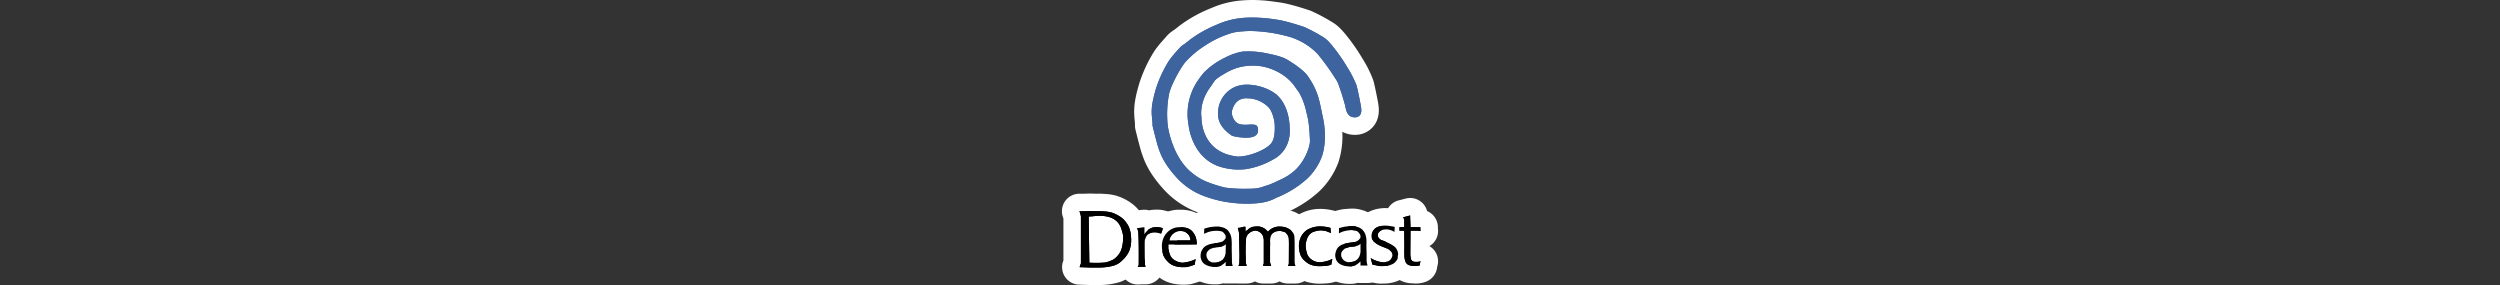 <svg id="Calque_1" data-name="Calque 1" xmlns="http://www.w3.org/2000/svg" viewBox="0 0 1000 114"><rect x="0" y="0" width="1000" height="114" fill="#333333" stroke="none"/><title>logo</title><path d="M440.358,86.325a13.683,13.683,0,0,1,3.827.664A7.195,7.195,0,0,1,446.76,88.569a6.734,6.734,0,0,1,1.78,3.039,11.134,11.134,0,0,1,.731,3.106,17.194,17.194,0,0,1-.267,3.166,9.487,9.487,0,0,1-.855,2.839,9.317,9.317,0,0,1-1.72,2.247,5.572,5.572,0,0,1-2.111,1.323,10.346,10.346,0,0,1-2.381.728c-.922.064-1.977.134-2.839.134-1.055,0-2.117,0-3.363-.07l-.271-18.485a17.547,17.547,0,0,0,2.047-.134c.595-.067,1.853-.137,2.845-.137m0-7c-1.155,0-2.658.074-3.592.177l-.2.021a9.112,9.112,0,0,1-1.1.073,7,7,0,0,0-6.999,7.102l.27,18.485a7,7,0,0,0,6.606,6.886c1.442.081,2.672.081,3.756.081,1.051,0,2.17-.071,3.319-.15q.229-.016.457-.047a14.395,14.395,0,0,0,3.498-.958c.107-.042.212-.084.321-.123a12.541,12.541,0,0,0,4.578-2.851,16.357,16.357,0,0,0,2.904-3.744,7.021,7.021,0,0,0,.344-.66,16.561,16.561,0,0,0,1.403-4.665,24.235,24.235,0,0,0,.348-4.24q0-.206-.012-.412a17.523,17.523,0,0,0-1.068-4.877,13.467,13.467,0,0,0-3.913-6.203q-.1-.085-.203-.166l-.283-.223a12.807,12.807,0,0,0-4.712-2.583,20.199,20.199,0,0,0-5.722-.925Z" fill="#fff"/><path d="M544.203,97.492v3.166a5.545,5.545,0,0,1-.528,2.047,4.928,4.928,0,0,1-.928,1.189c-.197.07-.528.397-.725.468-.464.127-.791.331-1.122.394a9.489,9.489,0,0,1-1.256.13,3.032,3.032,0,0,1-1.65-.464c-.397-.264-.397-.13-.728-.595a3.013,3.013,0,0,1-.791-1.586,6.404,6.404,0,0,1,.067-1.125,2.489,2.489,0,0,1,.461-.781,6.216,6.216,0,0,1,.928-.868,13.091,13.091,0,0,1,1.379-.524,5.375,5.375,0,0,1,1.523-.257,9.625,9.625,0,0,0,1.456-.207c.197-.063.461-.13.658-.197a5.048,5.048,0,0,1,.655-.264c.134-.134.267-.204.601-.524m.002-7a7.003,7.003,0,0,0-3.926,1.204c-.092.01-.189.022-.289.036a11.079,11.079,0,0,0-3.337.734c-.09.034-.167.057-.234.079a9.836,9.836,0,0,0-2.071.909q-.18.107-.354.225a11.051,11.051,0,0,0-1.887,1.648l-.071.075a8.578,8.578,0,0,0-1.799,2.672l.031-.063a6.998,6.998,0,0,0-.63,1.946,13.078,13.078,0,0,0-.164,2.285,9.316,9.316,0,0,0,2.256,5.874,7.82,7.82,0,0,0,2.591,2.268,10.063,10.063,0,0,0,5.323,1.503,13.676,13.676,0,0,0,1.996-.166l.201-.028q.19-.026.379-.062a9.378,9.378,0,0,0,1.873-.582q.14-.043.278-.092a7.911,7.911,0,0,0,2.029-1.091,7.011,7.011,0,0,0,.874-.632,11.689,11.689,0,0,0,2.442-2.991l.026-.045a12.198,12.198,0,0,0,1.45-5.148q.011-.195.011-.391V97.492a7.001,7.001,0,0,0-6.998-7Z" fill="#fff"/><path d="M472.104,92.406a5.785,5.785,0,0,1,1.59.197,3.381,3.381,0,0,1,1.119.728,2.923,2.923,0,0,1,.862.925,4.107,4.107,0,0,1,.394,1.055,2.698,2.698,0,0,1,.067.855H467.883c.064-.394-.003-.394-.003-.394l.067-.13a3.19,3.19,0,0,1,.528-1.186,3.31,3.31,0,0,1,.925-.989,3.236,3.236,0,0,1,1.249-.728,3.647,3.647,0,0,1,1.456-.334m0-7a10.499,10.499,0,0,0-4.048.83,10.328,10.328,0,0,0-3.11,1.818,10.497,10.497,0,0,0-2.282,2.497,10.614,10.614,0,0,0-1.366,2.834,7.155,7.155,0,0,0,6.584,9.78h8.252a7,7,0,0,0,7-7,9.088,9.088,0,0,0-.164-2.021c-.008-.05-.018-.103-.028-.152a11.017,11.017,0,0,0-1.008-2.867,9.335,9.335,0,0,0-2.506-3.063,10.48,10.48,0,0,0-2.905-1.862q-.302-.134-.616-.238a12.4,12.4,0,0,0-3.803-.556Z" fill="#fff"/><path d="M490.329,97.686h.005m-.005,0-.067,3.166a5.139,5.139,0,0,1-.528,2.047,4.975,4.975,0,0,1-.928,1.196c-.13.063-.524.391-.661.461-.524.134-.855.331-1.182.394a7.558,7.558,0,0,1-1.256.13,2.831,2.831,0,0,1-1.583-.461c-.464-.261-.464-.134-.795-.598a3.46,3.46,0,0,1-.721-1.58,2.12,2.12,0,0,1,.063-1.125,2.352,2.352,0,0,1,.397-.791,5.961,5.961,0,0,1,.922-.858c.398-.204.728-.264,1.386-.524a5.613,5.613,0,0,1,1.523-.267,8.626,8.626,0,0,0,1.449-.194,2.323,2.323,0,0,0,.728-.207,4.339,4.339,0,0,1,.594-.264,6.516,6.516,0,0,0,.658-.524m.002-7q-.161,0-.322.007a6.964,6.964,0,0,0-3.596,1.19c-.097.01-.199.021-.305.034a11.653,11.653,0,0,0-3.316.719c-.14.055-.251.091-.347.123a11.373,11.373,0,0,0-1.646.677,6.986,6.986,0,0,0-.724.428,11.091,11.091,0,0,0-1.921,1.673l-.072.076a6.863,6.863,0,0,0-.679.803,9.403,9.403,0,0,0-1.438,2.897,8.977,8.977,0,0,0-.318,3.894,10.05,10.05,0,0,0,1.851,4.684c.035.052.096.141.132.192a7.849,7.849,0,0,0,3.119,2.675,9.864,9.864,0,0,0,4.961,1.323,14.22,14.22,0,0,0,2.493-.24c.032-.006.063-.011.094-.018a9.575,9.575,0,0,0,1.72-.518l.025-.01a6.992,6.992,0,0,0,1.296-.508,8.855,8.855,0,0,0,1.301-.832,6.987,6.987,0,0,0,.723-.542,11.834,11.834,0,0,0,2.368-2.894,11.605,11.605,0,0,0,1.527-5.33q.004-.094.007-.188l.063-2.974q.008-.169.008-.34a6.998,6.998,0,0,0-6.751-6.996q-.125-.004-.25-.004Zm-.002,14h0Z" fill="#fff"/><path d="M485.446,110.226a10.177,10.177,0,0,1-4.432-1.041,7.21,7.21,0,0,1-3.355-3.134,7.712,7.712,0,0,1-.93-3.813,9.112,9.112,0,0,1,.209-1.778l.042-.217a3.461,3.461,0,0,1,.127-.499,8.283,8.283,0,0,1,.876-1.79,6.089,6.089,0,0,1,1.405-1.726,3.5,3.5,0,0,1-1.243-3.156c.028-.223.031-.958.033-1.494l.001-.117a3.501,3.501,0,0,1,2.521-3.347l.312-.091a21.807,21.807,0,0,1,2.665-.665,3.266,3.266,0,0,1,.339-.04c.723-.051,2.085-.135,3.081-.135a11.04,11.04,0,0,1,3.051.441,8.482,8.482,0,0,1,3.828,2.434,3.507,3.507,0,0,1,.401.577c.079.142.16.256.234.365a7.341,7.341,0,0,1,.836,1.536,11.036,11.036,0,0,1,.693,3.366l.001.127a16.103,16.103,0,0,1,.066,1.854c0,.043-.001.087-.003.13-.036.983.003,2.657.035,4.004.02.864.038,1.652.038,2.204,0,.091-.003.182-.011.273l-.004.072c.016.073.038.152.061.248.055.22.121.484.197.826a3.5,3.5,0,0,1-3.417,4.259H490.265a3.502,3.502,0,0,1-1.027-.153,3.163,3.163,0,0,1-.407.1c-.312.056-.544.112-.741.16-.309.075-.573.135-.839.177a3.474,3.474,0,0,1-.552.044Z"/><path d="M487.096,90.683a7.681,7.681,0,0,1,2.174.331,4.994,4.994,0,0,1,2.047,1.323,12.368,12.368,0,0,1,.862,1.456,7.535,7.535,0,0,1,.461,2.111c0,.728.067.261.067,1.98-.064,1.713.07,4.883.07,6.339a5.783,5.783,0,0,0,.327,2.177h-2.839v-1.65s-.264.264-.728.725c-.528.398-.985.658-1.316.925-.735.13-1.125.264-1.523.327H485.446a6.72,6.72,0,0,1-2.972-.721,3.713,3.713,0,0,1-1.72-1.59,4.22,4.22,0,0,1-.524-2.178,8.287,8.287,0,0,1,.197-1.386,4.924,4.924,0,0,1,.531-1.052,2.88,2.88,0,0,1,.721-.925,3.89,3.89,0,0,1,1.055-.725,9.959,9.959,0,0,1,1.389-.531,26.182,26.182,0,0,1,2.972-.461c.391-.13.788-.067,1.049-.2.271-.134.531-.197.795-.331a3.789,3.789,0,0,0,.531-.397,1.76,1.76,0,0,0,.461-.528c.134-.197.267-.261.331-.458v-.531a1.188,1.188,0,0,0-.391-1.055,2.527,2.527,0,0,0-1.125-1.059,8.67,8.67,0,0,0-1.98-.391,8.142,8.142,0,0,0-1.787.197c-.658.137-1.182.264-1.65.398-.458.197-.989.397-1.713.725a19.831,19.831,0,0,0,.063-2.054,22.108,22.108,0,0,1,2.578-.665c.858-.06,2.044-.127,2.839-.127m-1.389,14.397a7.558,7.558,0,0,0,1.256-.13c.327-.063.658-.26,1.182-.394.137-.07.531-.398.661-.461a4.975,4.975,0,0,0,.928-1.196,5.139,5.139,0,0,0,.528-2.047l.067-3.166a6.516,6.516,0,0,1-.658.524,4.339,4.339,0,0,0-.594.264,2.323,2.323,0,0,1-.728.207,8.626,8.626,0,0,1-1.449.194,5.613,5.613,0,0,0-1.523.267c-.658.26-.989.321-1.386.524a5.961,5.961,0,0,0-.922.858,2.352,2.352,0,0,0-.397.791,2.12,2.12,0,0,0-.063,1.125,3.46,3.46,0,0,0,.721,1.58c.331.464.331.337.795.598a2.831,2.831,0,0,0,1.583.461m1.389-21.397c-1.109,0-2.561.09-3.328.144q-.337.024-.67.08a25.256,25.256,0,0,0-3.08.761l-.298.087a7,7,0,0,0-5.04,6.693l-0.0.116c-.002.398-.004.936-.015,1.149a6.994,6.994,0,0,0,.405,3.293c-.037.063-.071.121-.101.173l-.007.012a11.468,11.468,0,0,0-1.174,2.448,6.987,6.987,0,0,0-.253.997l-.03.159a12.487,12.487,0,0,0-.273,2.443,11.225,11.225,0,0,0,1.338,5.454,10.772,10.772,0,0,0,4.964,4.665,13.678,13.678,0,0,0,5.915,1.37h1.252a7.009,7.009,0,0,0,1.103-.087c.453-.072.833-.164,1.111-.231.1-.024.211-.052.347-.081a7.062,7.062,0,0,0,1.006.072h2.839a7,7,0,0,0,6.834-8.517c-.059-.268-.113-.492-.161-.687-.001-.57-.018-1.376-.039-2.26-.03-1.299-.068-2.917-.036-3.794q.005-.13.005-.259c0-1.074-.024-1.583-.067-2.05a14.38,14.38,0,0,0-.908-4.503,10.776,10.776,0,0,0-1.221-2.288c-.032-.048-.067-.097-.101-.151a6.523,6.523,0,0,0-.775-1.108,11.957,11.957,0,0,0-5.527-3.524c-.028-.008-.057-.015-.085-.023a14.449,14.449,0,0,0-3.926-.553Z" fill="#fff"/><path d="M539.374,110.036a10.619,10.619,0,0,1-4.361-.986c-.032-.014-.094-.04-.126-.055a7.469,7.469,0,0,1-3.277-2.982c-.019-.033-.038-.066-.057-.1a8.34,8.34,0,0,1-.953-3.568c-.009-.099-.013-.198-.013-.298a8.097,8.097,0,0,1,.43-2.46,9.162,9.162,0,0,1,.792-1.844,6.125,6.125,0,0,1,1.482-1.739,3.501,3.501,0,0,1-1.206-3.17c.002-.069-.003-.227-.003-.408-.002-.411-.002-.888.031-1.42a3.499,3.499,0,0,1,2.695-3.194c.365-.085.671-.163.947-.234a19.178,19.178,0,0,1,1.885-.41c.088-.014.176-.024.264-.031l.553-.046c.842-.073,1.797-.155,2.569-.155a9.402,9.402,0,0,1,2.76.434l.267.074a7.618,7.618,0,0,1,3.983,2.678l.053.066a8.4,8.4,0,0,1,1.288,2.178,13.465,13.465,0,0,1,.666,2.97,3.436,3.436,0,0,1,.021.374c0,.108.003.156.006.202a14.47,14.47,0,0,1-.006,1.852c.001.636.021,1.464.04,2.321.034,1.478.068,3.003.03,4.009a.715.715,0,0,0,.005.095c.016.096.044.188.076.312.062.247.139.547.228.957a3.5,3.5,0,0,1-3.419,4.249h-2.835a3.471,3.471,0,0,1-1.058-.163,3.742,3.742,0,0,1-.367.094c-.239.049-.435.096-.612.139-.382.092-.713.167-1.076.222a3.446,3.446,0,0,1-.52.039Z"/><path d="M541.027,90.436a7.076,7.076,0,0,1,2.107.384,4.228,4.228,0,0,1,2.047,1.326,5.902,5.902,0,0,1,.922,1.456,10.18,10.18,0,0,1,.461,2.107,16.093,16.093,0,0,1,0,1.984c0,1.713.134,4.879.07,6.332a8.145,8.145,0,0,0,.391,2.181h-2.835v-1.65s-.264.261-.795.731c-.461.387-.988.654-1.322.918-.658.134-1.049.26-1.516.331H539.374a7.315,7.315,0,0,1-3.039-.728,3.961,3.961,0,0,1-1.717-1.583,5.033,5.033,0,0,1-.531-2.177,4.835,4.835,0,0,1,.261-1.386,5.881,5.881,0,0,1,.468-1.125,2.717,2.717,0,0,1,.728-.852,4.954,4.954,0,0,1,1.055-.735c.464-.194.855-.327,1.456-.528a21.838,21.838,0,0,1,2.972-.461c.391-.134.718-.063,1.049-.197.264-.134.528-.204.728-.331a2.632,2.632,0,0,0,.594-.397,1.855,1.855,0,0,0,.464-.528c.13-.2.197-.127.264-.334a1.347,1.347,0,0,0,.07-.528c-.067-.531-.067-.852-.397-1.182-.327-.397-.661-.922-1.189-1.059a7.992,7.992,0,0,0-1.977-.394,9.033,9.033,0,0,0-1.783.2c-.594.13-1.192.257-1.65.391-.461.204-.992.397-1.65.728.067-.464,0-1.185.057-2.111,1.125-.264,1.72-.461,2.575-.595.798-.063,2.051-.19,2.845-.19m-1.383,14.451a9.489,9.489,0,0,0,1.256-.13c.331-.063.658-.267,1.122-.394.197-.07.528-.397.725-.468a4.928,4.928,0,0,0,.928-1.189,5.545,5.545,0,0,0,.528-2.047V97.492c-.334.321-.468.391-.601.524a5.048,5.048,0,0,0-.655.264c-.197.067-.461.134-.658.197a9.625,9.625,0,0,1-1.456.207,5.375,5.375,0,0,0-1.523.257,13.091,13.091,0,0,0-1.379.524,6.216,6.216,0,0,0-.928.868,2.489,2.489,0,0,0-.461.781,6.404,6.404,0,0,0-.067,1.125,3.013,3.013,0,0,0,.791,1.586c.331.464.331.331.728.595a3.032,3.032,0,0,0,1.65.464m1.383-21.451c-.922,0-2.001.093-2.868.168l-.532.045q-.264.021-.527.062a22.082,22.082,0,0,0-2.216.478c-.256.065-.538.138-.876.217a7,7,0,0,0-5.389,6.386c-.041.675-.039,1.237-.038,1.648 0.0.075.001.147.001.213a6.992,6.992,0,0,0,.378,3.04c-.055.088-.108.175-.159.26a12.256,12.256,0,0,0-1.089,2.479q-.014.042-.028.084a11.574,11.574,0,0,0-.598,3.532q0,.296.025.592a11.696,11.696,0,0,0,1.375,4.964q.055.099.113.197a10.998,10.998,0,0,0,4.84,4.382q.093.042.187.082a14.156,14.156,0,0,0,5.747,1.273h1.182a6.992,6.992,0,0,0,1.039-.078c.568-.085,1.02-.194,1.384-.282.06-.014.122-.03.188-.045a7.062,7.062,0,0,0,1.022.074h2.835a7,7,0,0,0,6.837-8.502c-.083-.378-.155-.672-.217-.918.021-1.055-.009-2.385-.041-3.781-.018-.8-.036-1.573-.039-2.178a17.823,17.823,0,0,0-0-2.128c-.002-.238-.015-.501-.04-.735a17.401,17.401,0,0,0-.887-3.872,11.743,11.743,0,0,0-1.76-3.017l-.078-.103a11.193,11.193,0,0,0-5.851-3.911l-.216-.06a12.807,12.807,0,0,0-3.704-.563Z" fill="#fff"/><path d="M515.149,109.906a3.5,3.5,0,0,1-3.335-2.438,3.501,3.501,0,0,1-3.335,2.438h-3.172a3.501,3.501,0,0,1-3.334-2.433,3.503,3.503,0,0,1-3.332,2.426h-1.517c-.187.006-1.087.007-1.716.007a3.5,3.5,0,0,1-3.356-4.491l.198-.673.058-2.564-.198-8.81c-.024-.108-.088-.316-.132-.457a5.72,5.72,0,0,1-.33-1.756,3.5,3.5,0,0,1,3.5-3.5,4.172,4.172,0,0,0,.61-.089l.042-.017a6.393,6.393,0,0,1,2.38-.359,3.487,3.487,0,0,1,1.476.325,7.277,7.277,0,0,1,.721-.18l.226-.05a3.5,3.5,0,0,1,.448-.076l.273-.029a15.634,15.634,0,0,1,1.805-.12,7.161,7.161,0,0,1,2.061.303,6.71,6.71,0,0,1,1.847.736c.087.041.171.084.253.129a9.308,9.308,0,0,1,4.225-1.102,12.955,12.955,0,0,1,4.119.575l.178.07a7.748,7.748,0,0,1,3.166,1.95c.283.329.451.543.619.759.07.089.14.179.227.284a6.988,6.988,0,0,1,1.467,4.417c0,.182.011.402.021.658.02.47.042,1.027.042,1.656v7.174a7.679,7.679,0,0,1,.285,1.155,3.499,3.499,0,0,1-3.451,4.081Zm-3.335-4.561.165-.517.064-6.707c0-.861,0-1.27-.05-1.844-.009-.102-.014-.203-.014-.305a.519.519,0,0,0-.009-.057l-.029-.011c-.029,0-.227.001-.289.001-.025.001-.064.004-.108.008-.007.093-.015.187-.024.28.002.132.006.273.01.419.016.549.033,1.225-.011,1.975v5.822Zm-10.004-.754c.043.119.087.251.129.397.021-.087.044-.175.071-.264V96.088c-.01-.063-.02-.118-.03-.17-.029.026-.059.051-.087.075-.069.637-.147,3.011-.149,5.365C501.804,102.549,501.81,103.626,501.81,104.59Z"/><path d="M503.129,90.559a3.682,3.682,0,0,1,1.189.197,3.348,3.348,0,0,1,1.122.461,2.779,2.779,0,0,1,.855.598,3.459,3.459,0,0,1,.795.858.023.023,0,0,0,.022.014,13.631,13.631,0,0,1,1.494-1.2,6.216,6.216,0,0,1,2.909-.862,10.56,10.56,0,0,1,2.835.331,5.754,5.754,0,0,1,1.984,1.059c.394.458.524.658.855,1.055a3.674,3.674,0,0,1,.601,2.111c0,.528.064,1.323.064,2.314v7.321a7.524,7.524,0,0,0,.334,1.59h-3.039c.391-1.252.331-.862.331-1.59l.063-6.663c0-.928,0-1.456-.063-2.181a5.164,5.164,0,0,0-.331-1.65,5.95,5.95,0,0,0-.992-1.252,2.657,2.657,0,0,0-1.055-.468,3.391,3.391,0,0,0-1.449-.197,6.556,6.556,0,0,0-1.192.137,5.141,5.141,0,0,0-.862.391,3.276,3.276,0,0,0-.788.595,6.587,6.587,0,0,0-.595.989,7.569,7.569,0,0,0-.197,1.523c0,.658.063,1.516,0,2.438v6.472l.461,1.456H505.307c0-1.323.204-.134.204-1.52V95.846c-.067-.531-.127-.728-.204-1.125a3.489,3.489,0,0,0-.588-1.119,3.662,3.662,0,0,0-1.259-.999,2.794,2.794,0,0,0-1.319-.331,2.658,2.658,0,0,0-1.256.271,2.755,2.755,0,0,0-1.119.658c-.337.327-.598.398-.862.915-.204.531-.397.398-.461,1.266-.133.852-.2,3.957-.2,6.068.067,1.256.067,2.374.067,3.43,0,.658.33.922.33,1.52h-1.516c-.264.007-1.119.007-1.716.007l.331-1.119.07-3.109-.2-8.913a18.039,18.039,0,0,0-.461-2.111,6.247,6.247,0,0,0,1.907-.337,3.414,3.414,0,0,1,1.125-.127v2.047c.331-.595.855-.655,1.125-.992.197-.331.464-.331.922-.658a2.96,2.96,0,0,1,1.189-.397,15.176,15.176,0,0,1,1.713-.13m0-7a19.109,19.109,0,0,0-2.204.143l-.248.027a4.441,4.441,0,0,1-2.498-.039,10.093,10.093,0,0,0-3.291.469,7,7,0,0,0-6.741,6.995,8.987,8.987,0,0,0,.473,2.75l.186,8.274-.046,2.019-.066.225a7,7,0,0,0,6.713,8.984c.586,0,1.397-.001,1.774-.007h1.459a6.971,6.971,0,0,0,3.327-.84,6.969,6.969,0,0,0,3.339.846h3.173a6.999,6.999,0,0,0,3.335-.845,6.998,6.998,0,0,0,3.335.845h3.039a7,7,0,0,0,6.903-8.16c-.072-.428-.157-.792-.237-1.087v-6.663c0-.72-.026-1.345-.045-1.802-.008-.198-.018-.37-.018-.513a10.397,10.397,0,0,0-2.301-6.687c-.05-.062-.093-.117-.136-.172-.198-.253-.395-.503-.715-.875a11.042,11.042,0,0,0-4.541-2.932l-.153-.06a15.678,15.678,0,0,0-5.429-.829,11.984,11.984,0,0,0-4.148.757,9.431,9.431,0,0,0-1.291-.409,10.673,10.673,0,0,0-2.947-.414Z" fill="#fff"/><path d="M527.625,109.969a14.92,14.92,0,0,1-4.057-.61c-.087-.026-.173-.057-.258-.09a11.102,11.102,0,0,1-3.883-2.477l-.121-.121a8.922,8.922,0,0,1-2.485-3.717,13.883,13.883,0,0,1-.745-4.123,10.491,10.491,0,0,1,.549-3.944s.202-.691.22-.744a10.858,10.858,0,0,1,3.704-4.855c.026-.021.053-.042.079-.062a13.595,13.595,0,0,1,7.331-2.164,18.944,18.944,0,0,1,5.232.743,3.499,3.499,0,0,1,2.483,3.102c.053.74.106,1.196.162,1.663l.026.23a3.501,3.501,0,0,1-4.675,3.692c-.392-.143-.774-.296-1.129-.438-.264-.105-.501-.207-.7-.275-.103-.014-.208-.028-.313-.043-.277-.038-.558-.085-.773-.092a8.393,8.393,0,0,0-1.682.369,1.017,1.017,0,0,0-.327.33,4.496,4.496,0,0,0-.365,1.06s-.123.515-.137.574c.001.074.008.162.015.274a8.047,8.047,0,0,0,.349,2.068,2.331,2.331,0,0,0,.337.533c.068.038.136.08.201.123a2.128,2.128,0,0,0,.904.409,7.915,7.915,0,0,0,3.698-.914,3.501,3.501,0,0,1,5.142,3.092,6.7,6.7,0,0,1-.102,1.059l-.057.381c-.059.397-.125.696-.193.993-.029.125-.062.248-.081.381a3.499,3.499,0,0,1-2.459,2.853,15.042,15.042,0,0,1-2.674.593C530.049,109.911,528.17,109.969,527.625,109.969Z"/><path d="M527.959,90.563a15.489,15.489,0,0,1,4.225.594c.067.928.134,1.449.204,2.047-.925-.337-1.787-.735-2.314-.862-.591-.07-1.322-.197-1.78-.197a10.265,10.265,0,0,0-3.236.721,4.443,4.443,0,0,0-1.65,1.456,7.229,7.229,0,0,0-.922,2.311,4.377,4.377,0,0,0-.2,1.847,11.049,11.049,0,0,0,.598,3.169,4.738,4.738,0,0,0,1.847,2.244,5.268,5.268,0,0,0,2.839.992,11.48,11.48,0,0,0,5.34-1.323c0,.204-.07.531-.13.992-.07.464-.2.862-.267,1.323a11.828,11.828,0,0,1-2.041.464c-.601.067-2.311.127-2.845.127a11.367,11.367,0,0,1-3.036-.458,7.597,7.597,0,0,1-2.642-1.65,6.199,6.199,0,0,1-1.783-2.445,10.433,10.433,0,0,1-.588-3.166,8.667,8.667,0,0,1,.588-3.497,7.464,7.464,0,0,1,2.578-3.24,10.287,10.287,0,0,1,5.217-1.453m0-7a16.962,16.962,0,0,0-9.445,2.874q-.08.06-.158.123a14.145,14.145,0,0,0-4.831,6.476q-.052.156-.097.315c-.055.196-.108.371-.156.534a13.985,13.985,0,0,0-.694,5.029,17.229,17.229,0,0,0,.901,5.077,12.322,12.322,0,0,0,3.362,5.164l.08.08a14.413,14.413,0,0,0,5.108,3.292q.257.101.52.181a18.435,18.435,0,0,0,5.076.761c.607,0,2.626-.059,3.618-.17a18.134,18.134,0,0,0,3.276-.716,7,7,0,0,0,4.91-5.641c.011-.054.024-.107.037-.16.063-.274.159-.687.233-1.182q.011-.07.02-.14c.014-.11.03-.207.043-.294a9.923,9.923,0,0,0,.145-1.604,7.001,7.001,0,0,0-2.565-5.416,7,7,0,0,0,1.996-5.759l-.023-.198c-.057-.485-.103-.868-.151-1.536a7,7,0,0,0-4.967-6.202,22.286,22.286,0,0,0-6.239-.89Z" fill="#fff"/><path d="M552.475,109.937a8.596,8.596,0,0,1-2.494-.328c-.105-.027-.205-.056-.301-.073l-.207-.03a8.133,8.133,0,0,1-1.645-.381,3.503,3.503,0,0,1-2.277-2.475l-.31-1.247a12.967,12.967,0,0,1-.393-1.553,3.501,3.501,0,0,1,2.965-4.081,6.18,6.18,0,0,1-1.026-.959,9.076,9.076,0,0,1-1.16-1.841,3.487,3.487,0,0,1-.212-.52,5.647,5.647,0,0,1-.215-1.983l.004-.164a3.649,3.649,0,0,1-.019-.372,7.419,7.419,0,0,1,4.786-6.462c.091-.038.183-.072.275-.102a12.349,12.349,0,0,1,3.852-.638,18.564,18.564,0,0,1,3.565.434l.819.152a3.501,3.501,0,0,1,2.872,3.167,8.995,8.995,0,0,1-.046,1.73c-.011.105-.026.208-.027.311a3.441,3.441,0,0,1-1.521,3.219,6.509,6.509,0,0,1,.738.64,7.204,7.204,0,0,1,1.73,2.707,6.374,6.374,0,0,1,.513,2.5,5.823,5.823,0,0,1-.121,1.228,5.328,5.328,0,0,1-1.09,3.303,7.562,7.562,0,0,1-3.663,2.957,10.874,10.874,0,0,1-4.036.834c-.108,0-.254.005-.416.01C553.123,109.927,552.792,109.937,552.475,109.937Z"/><path d="M554.098,90.228a21.881,21.881,0,0,1,3.767.531c.063.795-.137,1.389-.07,2.047a6.144,6.144,0,0,0-3.3-1.055,7.097,7.097,0,0,0-1.72.264,3.502,3.502,0,0,0-1.322.989,1.808,1.808,0,0,0-.331.992,2.409,2.409,0,0,0,.197.922,2.836,2.836,0,0,0,.992.992,4.019,4.019,0,0,0,.658.261,20.037,20.037,0,0,1,2.575,1.125,10.12,10.12,0,0,1,2.445,1.523,3.794,3.794,0,0,1,.992,1.583,2.74,2.74,0,0,1,.261,1.186c0,.595-.134.658-.134,1.055a2.002,2.002,0,0,1-.524,1.586,4.022,4.022,0,0,1-1.98,1.583,7.395,7.395,0,0,1-2.772.598c-.309,0-.853.028-1.356.028a6.748,6.748,0,0,1-.688-.028c-.595-.067-1.126-.267-1.59-.334a5.784,5.784,0,0,1-1.249-.267l-.261-1.052c0-.134-.264-.791-.394-1.52a11.614,11.614,0,0,0,5.016,1.717,6.923,6.923,0,0,0,1.847-.394,2.805,2.805,0,0,0,1.189-.918,4.05,4.05,0,0,0,.531-1.062,1.409,1.409,0,0,0,.063-.721,2.887,2.887,0,0,0-.331-.995c-.134-.197-.661-.655-.922-.922a10.539,10.539,0,0,0-1.984-.992,14.071,14.071,0,0,1-2.638-1.185,9.878,9.878,0,0,1-1.586-1.189,5.837,5.837,0,0,1-.728-1.182,11.327,11.327,0,0,1-.067-1.463,3.687,3.687,0,0,1,.792-1.91,3.513,3.513,0,0,1,1.847-1.322,8.92,8.92,0,0,1,2.775-.468m0-7a15.804,15.804,0,0,0-4.93.808q-.276.089-.543.201a10.907,10.907,0,0,0-6.94,9.692q0,.238.016.476a9.063,9.063,0,0,0,.377,3.099,7.002,7.002,0,0,0,.423,1.039c.065.13.141.279.229.446a7,7,0,0,0-1.326,5.481,16.039,16.039,0,0,0,.471,1.889l.019.08.26,1.052a7,7,0,0,0,4.548,4.947,11.612,11.612,0,0,0,2.298.536l.026.004.097.024a13.591,13.591,0,0,0,1.883.363,13.304,13.304,0,0,0,1.469.072c.352,0,.721-.01,1.046-.02.121-.004.232-.008.319-.009a14.326,14.326,0,0,0,5.28-1.066,10.98,10.98,0,0,0,5.349-4.322,8.734,8.734,0,0,0,1.651-4.879,9.5,9.5,0,0,0,.123-1.556,9.796,9.796,0,0,0-.762-3.803,10.636,10.636,0,0,0-1.207-2.321,6.99,6.99,0,0,0,.519-2.899,12.409,12.409,0,0,0,.052-2.361,7,7,0,0,0-5.745-6.333c-.275-.049-.536-.099-.789-.146a21.876,21.876,0,0,0-4.211-.494Z" fill="#fff"/><path d="M566.371,109.919a6.369,6.369,0,0,1-.941-.079c-.022-.004-.004-.005.029-.005a7.809,7.809,0,0,1-3.542-.697,5.875,5.875,0,0,1-2.7-2.575,10.256,10.256,0,0,1-.961-4.452v-.602c-.022-.421-.05-.988-.001-2.416l-.033-3.69a3.5,3.5,0,0,1-1.946-3.137V90.883a3.496,3.496,0,0,1,1.605-2.942,3.501,3.501,0,0,1,2.615-4.444c.464-.099,1.041-.257,1.552-.395.516-.139.979-.261,1.277-.325a3.5,3.5,0,0,1,4.239,3.421c0,.359.008.761.021,1.175l.64.012a3.499,3.499,0,0,1,3.422,3.833,1.426,1.426,0,0,0,.024.461l.038.309a3.499,3.499,0,0,1-3.475,3.912,3.411,3.411,0,0,1-.41-.024l-.147-.018-.037,5.178a3.54,3.54,0,0,1,.591-.05,3.499,3.499,0,0,1,3.4,4.331c-.043.18-.087.336-.13.489a2.445,2.445,0,0,0-.115.618,3.501,3.501,0,0,1-2.455,3.056,7.574,7.574,0,0,1-2.096.418C566.68,109.912,566.527,109.919,566.371,109.919Z"/><path d="M564.064,86.198c0,1.516.137,3.76.137,4.615l3.961.07a5.648,5.648,0,0,0,.07,1.516l-1.125-.134h-2.905l-.064,8.65v.728a8.061,8.061,0,0,0,.331,2.177c.127.398.391.531.721.728a2.63,2.63,0,0,0,.992.2h.862l.035.001a4.702,4.702,0,0,0,1.151-.264,7.593,7.593,0,0,0-.334,1.65,4.001,4.001,0,0,1-1.319.267,1.086,1.086,0,0,1-.202.017c-.284,0-.59-.084-.856-.084a4.605,4.605,0,0,1-2.041-.331,2.437,2.437,0,0,1-1.189-1.125,6.657,6.657,0,0,1-.531-2.768v-.601a23.358,23.358,0,0,1,0-2.371l-.064-6.873h-1.917V90.883l1.917-.07c.064-.384,0-1.713,0-2.702a2.178,2.178,0,0,0-.464-1.192c.922-.197,2.248-.595,2.835-.721m-0-7a7.002,7.002,0,0,0-1.477.158c-.431.093-.903.22-1.449.367-.462.124-1.036.279-1.373.351a7,7,0,0,0-5.529,6.531,6.974,6.974,0,0,0-1.46,4.279v1.383a6.976,6.976,0,0,0,1.962,4.859l.018,1.925c-.047,1.398-.024,2.05.001,2.552l0.0.001v.508a13.421,13.421,0,0,0,1.382,6.117,9.384,9.384,0,0,0,4.223,4.046,10.931,10.931,0,0,0,4.763,1.058,9.299,9.299,0,0,0,1.248.088c.231,0,.461-.01.69-.029a11.024,11.024,0,0,0,2.902-.569,7,7,0,0,0,4.903-6.071c.053-.187.106-.379.16-.599a7.001,7.001,0,0,0-3.264-7.709,7.001,7.001,0,0,0,3.42-6.864l-.036-.287a7.042,7.042,0,0,0-4.312-6.869,7,7,0,0,0-6.772-5.227Z" fill="#fff"/><path d="M472.899,110.367a14.416,14.416,0,0,1-4.487-.777,10.182,10.182,0,0,1-4.054-2.753,10.988,10.988,0,0,1-2.442-3.868,15.922,15.922,0,0,1-.64-4.071,10.674,10.674,0,0,1,.708-4.495l.129-.384q.032-.095.068-.188a10.716,10.716,0,0,1,3.727-4.614,9.927,9.927,0,0,1,6.192-1.823,11.9,11.9,0,0,1,3.744.505,8.396,8.396,0,0,1,3.362,1.982c.048.049.094.098.14.148a10.307,10.307,0,0,1,1.93,2.951l.182.458a7.469,7.469,0,0,1,.561,2.084,10.443,10.443,0,0,1,.184,2.24,3.501,3.501,0,0,1-1.847,3.086,3.501,3.501,0,0,1,1.366,3.163c-.033.31-.091.647-.158,1.017a9.826,9.826,0,0,0-.157,1.089,3.5,3.5,0,0,1-2.539,3.129c-.342.097-.766.236-1.188.373a20.579,20.579,0,0,1-2.103.614,3.477,3.477,0,0,1-.362.054C474.39,110.367,473.598,110.367,472.899,110.367Zm-.822-9.067a2.417,2.417,0,0,0,.885.287,7.327,7.327,0,0,0,1.65-.301Z"/><path d="M472.101,90.893a8.796,8.796,0,0,1,2.642.327,4.887,4.887,0,0,1,1.98,1.125,6.994,6.994,0,0,1,1.323,1.98,5.503,5.503,0,0,1,.531,1.847,7.024,7.024,0,0,1,.127,1.59l-11.285.063v1.125a8.29,8.29,0,0,0,.655,3.173,4.424,4.424,0,0,0,1.914,2.041,6.54,6.54,0,0,0,2.976.922,13.778,13.778,0,0,0,5.28-1.449c-.063.591-.264,1.316-.327,2.241-.922.261-2.378.791-3.036.925-.658.063-1.322.063-1.98.063a10.826,10.826,0,0,1-3.37-.594,6.65,6.65,0,0,1-2.575-1.783,7.575,7.575,0,0,1-1.72-2.635,12.681,12.681,0,0,1-.464-3.166,8.039,8.039,0,0,1,.664-3.567,7.392,7.392,0,0,1,2.575-3.106,6.52,6.52,0,0,1,4.091-1.122m-4.218,5.273h8.252a2.698,2.698,0,0,0-.067-.855,4.107,4.107,0,0,0-.394-1.055,2.923,2.923,0,0,0-.862-.925,3.381,3.381,0,0,0-1.119-.728,5.785,5.785,0,0,0-1.59-.197,3.647,3.647,0,0,0-1.456.334,3.236,3.236,0,0,0-1.249.728,3.31,3.31,0,0,0-.925.989,3.19,3.19,0,0,0-.528,1.186l-.067.13s.067,0,.003.394m4.218-12.273a13.287,13.287,0,0,0-8.302,2.531,14.089,14.089,0,0,0-4.871,6.117q-.073.184-.135.371l-.122.364a14,14,0,0,0-.894,5.69q.003.069.007.138a19.305,19.305,0,0,0,.772,4.842q.021.067.044.134a14.357,14.357,0,0,0,3.19,5.132,13.677,13.677,0,0,0,5.378,3.648q.065.023.129.045a17.943,17.943,0,0,0,5.603.96c.739,0,1.659,0,2.653-.096a6.998,6.998,0,0,0,.72-.107,23.401,23.401,0,0,0,2.492-.716c.375-.122.751-.247,1.055-.333a7,7,0,0,0,5.08-6.258c.012-.17.056-.415.108-.7.064-.35.143-.785.195-1.273a6.992,6.992,0,0,0-.399-3.186,6.967,6.967,0,0,0,.9-3.435,14,14,0,0,0-.238-2.862,10.79,10.79,0,0,0-.762-2.773c-.035-.088-.077-.19-.126-.318q-.033-.087-.069-.172a13.754,13.754,0,0,0-2.536-3.922q-.138-.156-.285-.304a11.744,11.744,0,0,0-4.707-2.823,15.308,15.308,0,0,0-4.88-.695Z" fill="#fff"/><path d="M455.136,110.303a3.5,3.5,0,0,1-3.5-3.5,4.607,4.607,0,0,1,.274-1.531c.052-4.222.006-7.919-.137-11.329l-.035-.765-.23-.557a3.5,3.5,0,0,1,2.71-4.799c.227-.034.494-.066.755-.099.203-.024.401-.045.539-.07a14.032,14.032,0,0,1,2.265-.268,3.485,3.485,0,0,1,1.761.475l.098-.035a6.071,6.071,0,0,1,2.172-.439l.158-.008c.207-.012.44-.024.742-.024.272,0,.6.01,1.018.041.078.006.155.015.231.025a11.794,11.794,0,0,1,2.239.531,3.578,3.578,0,0,1,2.371,2.771c.113.701.137,1.589-.891,4.03a3.502,3.502,0,0,1-3.224,2.141c-.11,0-.222-.005-.334-.016a8.624,8.624,0,0,1-1.956-.435,4.529,4.529,0,0,0-.487-.014,1.12,1.12,0,0,0-.161.024c-.021.058-.107.309-.123.35-.031,1.032.013,6.445.072,8.491l.126.415a3.5,3.5,0,0,1-3.348,4.52h-1.583c-.039.002-.153.011-.283.019C455.989,110.275,455.52,110.303,455.136,110.303Z"/><path d="M462.708,90.855c.201,0,.444.008.754.031a8.31,8.31,0,0,1,1.65.394,9.076,9.076,0,0,1-.661,2.114,5.028,5.028,0,0,1-1.323-.331,5.832,5.832,0,0,0-1.453-.134,4.656,4.656,0,0,0-1.65.331,3.86,3.86,0,0,0-1.182.855,4.255,4.255,0,0,0-.728,1.456c-.204.468-.134.07-.204.795-.063.792,0,7.858.07,9.508l.261.855h-1.583c-.264,0-.992.073-1.523.073,0-.337.267-.731.267-.995.07-5.013,0-8.843-.134-12.013l-.063-1.389-.464-1.122c.464-.07,1.125-.13,1.456-.197a10.836,10.836,0,0,1,1.58-.2v2.845a3.144,3.144,0,0,1,.658-.928,4.814,4.814,0,0,1,.992-.992,4.517,4.517,0,0,1,1.125-.598,4.02,4.02,0,0,1,1.256-.327c.263,0,.497-.031.899-.031m0-7c-.381,0-.674.014-.936.029l-.05.003a8.915,8.915,0,0,0-2.042.261,7.006,7.006,0,0,0-1.902-.262,16.809,16.809,0,0,0-2.86.318c-.107.015-.233.029-.361.045-.299.036-.603.074-.861.113a7,7,0,0,0-5.426,9.587l.007.165c.135,3.197.181,6.685.139,10.616a7.927,7.927,0,0,0-.28,2.072,7,7,0,0,0,7,7c.544,0,1.079-.036,1.47-.062l.185-.012h1.451a7,7,0,0,0,6.708-9c-.025-1.091-.046-2.79-.057-4.348a7.001,7.001,0,0,0,6.008-4.268c1.097-2.602,1.4-4.214,1.121-5.946a7,7,0,0,0-4.698-5.528,15.378,15.378,0,0,0-2.876-.683q-.228-.033-.459-.05c-.455-.035-.874-.051-1.282-.051Z" fill="#fff"/><path d="M435.744,110.498l-4.028-.137a3.5,3.5,0,0,1-3.184-4.656l.334-.953V86.886c-.048-.197-.158-.524-.3-.944l-.116-.346a3.5,3.5,0,0,1,3.318-4.612c.062,0,.124.002.186.005.214.012.458.016.715.016.675,0,1.432-.027,2.087-.05.578-.021,1.087-.037,1.434-.037.249,0,.56.011.934.026.438.018.986.04,1.641.04a30.583,30.583,0,0,1,3.122.087,16.729,16.729,0,0,1,3.83.619,18.12,18.12,0,0,1,4.35,2.117c.045.03.09.06.133.093a12.013,12.013,0,0,1,2.921,2.803c.147.215.259.37.359.512a11.55,11.55,0,0,1,1.263,2.132c.035.074.067.15.096.228a15.615,15.615,0,0,1,1.09,5.278,15.98,15.98,0,0,1-.753,6.183c-.01.033-.021.066-.032.098a14.092,14.092,0,0,1-3.728,5.434,11.351,11.351,0,0,1-5.39,3.152c-.048.014-.097.025-.146.037a25.109,25.109,0,0,1-5.727.744S435.784,110.499,435.744,110.498Zm3.442-8.848c.719-.005,1.649-.066,2.373-.116a5.062,5.062,0,0,0,1.003-.322c.189-.073.378-.146.569-.216a2.068,2.068,0,0,0,.805-.487c.048-.048.097-.096.148-.141a4.672,4.672,0,0,0,1.445-2.905c.009-.075.021-.151.035-.226a13.503,13.503,0,0,0,.207-2.409,8.291,8.291,0,0,0-.522-2.028c-.01-.03-.041-.121-.051-.152a3.979,3.979,0,0,0-.685-1.393l-.246-.194a4.957,4.957,0,0,0-.981-.689,10.804,10.804,0,0,0-2.928-.547c-.435,0-.914.016-1.344.036Z"/><path d="M436.19,84.418c.528,0,1.389.067,2.575.067,1.189,0,2.248,0,2.772.07a13.697,13.697,0,0,1,3.303.524,14.245,14.245,0,0,1,3.3,1.65,8.647,8.647,0,0,1,2.114,1.98,11.635,11.635,0,0,1,1.316,2.111,12.018,12.018,0,0,1,.862,4.165,12.508,12.508,0,0,1-.598,5.016,10.95,10.95,0,0,1-2.899,4.098,7.9,7.9,0,0,1-3.83,2.244,21.847,21.847,0,0,1-4.949.658h-4.291l-4.028-.137.531-1.516V86.602a10.755,10.755,0,0,0-.598-2.117c.27.014.575.02.898.02,1.26,0,2.79-.087,3.524-.087m2.909,20.732c.862,0,1.917-.07,2.839-.134a10.346,10.346,0,0,0,2.381-.728,5.572,5.572,0,0,0,2.111-1.323,9.317,9.317,0,0,0,1.72-2.247,9.487,9.487,0,0,0,.855-2.839,17.194,17.194,0,0,0,.267-3.166,11.134,11.134,0,0,0-.731-3.106,6.734,6.734,0,0,0-1.78-3.039,7.195,7.195,0,0,0-2.575-1.58,13.683,13.683,0,0,0-3.827-.664c-.992,0-2.251.07-2.845.137a17.547,17.547,0,0,1-2.047.134l.271,18.485c1.246.07,2.308.07,3.363.07m-2.909-27.732c-.377,0-.93.017-1.557.039-.644.022-1.374.048-1.967.048-.19,0-.369-.002-.527-.01q-.186-.01-.371-.01a7,7,0,0,0-6.636,9.227l.117.346c.038.112.08.237.117.349v16.75l-.138.393a7,7,0,0,0,6.369,9.31l4.028.137q.119.004.238.004h4.291a28.696,28.696,0,0,0,6.506-.833q.146-.033.29-.073a14.831,14.831,0,0,0,7.001-4.114,17.289,17.289,0,0,0,4.505-6.716q.033-.097.064-.195a19.492,19.492,0,0,0,.908-7.352,18.924,18.924,0,0,0-1.319-6.391q-.088-.23-.192-.454a15.094,15.094,0,0,0-1.589-2.691c-.089-.124-.187-.261-.3-.426l-.039-.056a15.385,15.385,0,0,0-3.726-3.624q-.133-.097-.27-.187a20.481,20.481,0,0,0-5.383-2.579,20.091,20.091,0,0,0-4.389-.72,33.029,33.029,0,0,0-3.457-.102c-.57,0-1.063-.02-1.499-.037-.431-.017-.79-.029-1.076-.029Z" fill="#fff"/><path d="M498.921,84.965q-.633,0-1.313-.015a52.24,52.24,0,0,1-16.852-3.123c-.035-.013-.559-.22-.559-.22a31.517,31.517,0,0,1-12.423-8.551c-5.359-5.989-6.754-9.994-7.677-12.645,0,0-.133-.383-.144-.417-.822-2.597-2.313-8.755-2.376-9.016a3.489,3.489,0,0,1-.073-1.246c-.007-.248-.041-.916-.199-2.47a23.503,23.503,0,0,1,.14-6.167,44.072,44.072,0,0,1,1.214-5.311c.116-.421.224-.81.312-1.155a53.263,53.263,0,0,1,5.73-12.336,39.991,39.991,0,0,1,3.181-3.933l.894-1.015a10.995,10.995,0,0,1,2.462-2.248,26.125,26.125,0,0,0,2.439-1.847,49.987,49.987,0,0,1,11.333-6.456s.199-.086.241-.103c.238-.093.489-.196.756-.306a33.961,33.961,0,0,1,11.573-2.768c1.204-.08,2.391-.12,3.532-.12a56.919,56.919,0,0,1,8.213.65c.562.076,1.108.15,1.647.215,4.082.491,11.092,2.868,11.877,3.137.1.034.198.073.294.116a70.334,70.334,0,0,1,8.071,4.311c2.215,1.333,3.954,3.563,5.638,5.721l.3.384a77.784,77.784,0,0,1,4.931,7.354,43.178,43.178,0,0,1,3.842,7.656c.456,1.453,1.14,4.877,1.749,8.046l.114.587c.022.113.04.227.052.341l.015.08c.169,1.067.619,3.904-1.124,6.131a5.824,5.824,0,0,1-4.249,2.188c-.26.016-.417.021-.572.021-2.188,0-6.028-.898-7.15-6.915l-.034-.177a81.953,81.953,0,0,0-2.964-9.182c-.023-.039-.031-.052-.053-.092a100.517,100.517,0,0,0-7.294-10.203,22.934,22.934,0,0,0-9.267-5.678,59.377,59.377,0,0,0-14.705-2.309c-.31,0-.612.005-.905.017-4.159.191-5.247.433-6.731.938-.036.012-.072.024-.108.035a36.749,36.749,0,0,0-8.779,4.285,34.79,34.79,0,0,0-7.181,6.018c-1.898,2.39-5.048,8.303-5.681,11.089a39.206,39.206,0,0,0-.469,11.692c.016.113,1.592,11.112,8.4,16.463,2.538,2.055,4.497,3.224,11.641,5.192a62.107,62.107,0,0,0,7.438.399c3.935,0,4.678-.137,6.388-.772.659-.229,1.142-.387,1.566-.527a15.743,15.743,0,0,0,2.857-1.149c.393-.202.823-.401,1.297-.62a19.143,19.143,0,0,0,5.982-3.921,17.853,17.853,0,0,0,4.083-7.29,5.652,5.652,0,0,0,.189-2.504c-.034-.53-.073-1.143-.093-1.91l-.061-.725c-.044-.531-.085-1.031-.13-1.505a30.747,30.747,0,0,0-.909-5.051l-.308-1.232a16.999,16.999,0,0,0-.692-2.387l-.264-.738a20.116,20.116,0,0,0-1.29-2.792c-.299-.427-.572-.8-.88-1.22l-.415-.568c-.037-.052-.074-.105-.108-.159-2.624-4.061-8.167-7.016-13.479-7.185-.194-.006-.398-.009-.606-.009a18.967,18.967,0,0,0-5.456.782q-.332.103-.689.239a21.648,21.648,0,0,1,3.319-.414c.056-.003.111-.004.167-.004.061,0,.122.001.183.005a24.21,24.21,0,0,1,10.691,2.578l.389.213c.412.226.926.506,1.51.896l.996.667a3.466,3.466,0,0,1,.325.247c4.459,3.811,5.783,8.791,6.391,12.206a26.012,26.012,0,0,1,.343,3.647c.01.255.021.5.033.733a16.935,16.935,0,0,1-1.418,7.831,15.267,15.267,0,0,1-6.92,7.415l-.623.322a33.881,33.881,0,0,1-11.565,4.009,30.262,30.262,0,0,1-3.443.201,28.431,28.431,0,0,1-8.56-1.317c-12.649-4.118-14.656-17.346-14.895-19.424a27.274,27.274,0,0,1,4.595-20.779l.084-.118A31.804,31.804,0,0,1,479.14,26.513c.03-.033.061-.066.094-.097a33.16,33.16,0,0,1,8.562-6.161c4.726-2.505,8.477-3.174,9.947-3.174l.466-.006c.321-.005.717-.011,1.168-.011.972,0,1.859.029,2.709.089a45.28,45.28,0,0,1,7.109,1.143,31.525,31.525,0,0,1,5.633,1.634,16.962,16.962,0,0,1,2.908,1.592c.249.162.493.321.742.468,1.959,1.203,5.991,4.075,7.569,6.542l.168.25a32.7,32.7,0,0,1,4.294,8.512c.642,2.028,1.145,4.479,1.726,7.316q.236,1.149.493,2.382c1.178,5.801.928,12.179-.646,16.67-.018.051-.037.102-.058.153a27.239,27.239,0,0,1-6.922,10.349,43.921,43.921,0,0,1-12.836,7.994c-.253.103-.44.201-.658.31-2.431,1.207-5.617,2.495-12.687,2.495ZM495.348,59.135a14.14,14.14,0,0,0,3.501-.553q-.22.006-.45.006c-.061,0-6.161-.127-7.956-1.682l.031.028c-.083-.068-.197-.151-.334-.252-1.377-1.023-4.617-3.431-5.883-7.468.532,3.254,2.662,8.972,11.014,9.919Zm5.329-12.835a6.578,6.578,0,0,1,.942.062l.132.012a4.92,4.92,0,0,1,4.626,3.48,9.873,9.873,0,0,0-1.502-4.535,8.653,8.653,0,0,0-6.02-2.494c-.174-.011-.264-.014-.357-.014-.655,0-1.638,0-2.271,2.253a2.312,2.312,0,0,0,.574,1.211l.037.009a5.769,5.769,0,0,0,1.294.119c.478,0,.935-.03,1.34-.054C499.927,46.323,500.335,46.301,500.676,46.301Z" fill="#3e649f"/><path d="M501.115,7a67.701,67.701,0,0,1,9.441.841c3.834.461,11.161,2.972,11.161,2.972a67.275,67.275,0,0,1,7.654,4.091c1.783,1.055,3.373,3.173,5.026,5.287a72.158,72.158,0,0,1,4.682,7,41.056,41.056,0,0,1,3.497,6.866c.531,1.65,1.65,7.654,1.783,8.316.067.665.992,4.288-2.174,4.559q-.141.008-.274.008c-3.183,0-3.558-3.338-3.756-4.299-.197-1.055-2.505-8.78-3.366-10.232a100.77,100.77,0,0,0-7.788-10.897,26.345,26.345,0,0,0-10.83-6.666,62.527,62.527,0,0,0-15.725-2.461c-.357,0-.706.006-1.043.02-4.352.2-5.808.471-7.721,1.122a39.791,39.791,0,0,0-9.642,4.682,37.958,37.958,0,0,0-8.048,6.803c-2.047,2.578-5.55,8.98-6.345,12.48a42.988,42.988,0,0,0-.524,12.938s1.65,12.413,9.705,18.745c3.103,2.511,5.674,3.83,12.874,5.814a55.321,55.321,0,0,0,8.312.524c4.098,0,5.357-.134,7.664-.992a28.592,28.592,0,0,0,4.816-1.85c1.787-.918,4.819-1.91,8.119-5.15a21.317,21.317,0,0,0,5.019-8.91c.594-2.111.267-2.772.204-5.48-.073-.862-.134-1.65-.204-2.378a33.859,33.859,0,0,0-.992-5.544,29.684,29.684,0,0,0-1.386-4.756,22.344,22.344,0,0,0-1.65-3.497c-.461-.661-.858-1.192-1.383-1.914-3.37-5.216-10.106-8.586-16.307-8.783q-.349-.011-.717-.011a22.357,22.357,0,0,0-6.484.936,24.602,24.602,0,0,0-5.146,2.438,18.971,18.971,0,0,0-1.914,1.185,10.162,10.162,0,0,0-1.586,1.259,23.94,23.94,0,0,0-1.583,2.308c-5.086,6.472-3.894,12.547-3.894,12.547s-.531,14.123,14.457,15.71q.147.005.3.005c3.87,0,10.392-2.32,12.901-5.024,1.583-1.71,1.72-4.752,1.65-7.457-.067-2.174-1.059-6.005-2.708-7.457a12.086,12.086,0,0,0-8.189-3.366c-.163-.011-.331-.017-.504-.017-2.001,0-4.606.838-5.701,5.033-.397,1.586.862,4.886,3.24,5.347a9.203,9.203,0,0,0,2.096.212c.996,0,1.91-.103,2.545-.103a3.145,3.145,0,0,1,.439.025c.855.127,2.114-.134,2.114,2.511-.126,2.169-2.422,2.751-4.83,2.751a23.315,23.315,0,0,1-5.61-.777c-.788-.725-5.347-3.3-5.544-8.185a11.461,11.461,0,0,1,6.736-11.351,12.813,12.813,0,0,1,4.555-.925,20.907,20.907,0,0,1,9.244,2.181c.464.261.989.524,1.583.922l.992.664c3.239,2.769,4.562,6.469,5.22,10.159a30.469,30.469,0,0,1,.327,3.964,13.496,13.496,0,0,1-1.119,6.202,11.792,11.792,0,0,1-5.35,5.747,32.123,32.123,0,0,1-11.024,3.961,26.638,26.638,0,0,1-2.982.171,25.112,25.112,0,0,1-7.521-1.159c-11.355-3.697-12.473-16.638-12.473-16.638a23.747,23.747,0,0,1,3.961-18.157,30.248,30.248,0,0,1,2.311-2.972,29.688,29.688,0,0,1,7.724-5.544c4.221-2.237,7.391-2.768,8.312-2.768.338,0,.911-.017,1.634-.017.705,0,1.552.016,2.464.081a41.265,41.265,0,0,1,6.536,1.055,28.902,28.902,0,0,1,5.083,1.453,21.685,21.685,0,0,1,3.236,1.85c2.044,1.256,5.35,3.767,6.405,5.417a30.117,30.117,0,0,1,4.091,7.985c.728,2.308,1.323,5.55,2.114,9.311,1.125,5.544.725,11.228-.524,14.791a23.565,23.565,0,0,1-6.075,9.11,40.896,40.896,0,0,1-11.816,7.327c-1.573.631-3.808,2.522-11.973,2.522q-.594,0-1.232-.014a48.348,48.348,0,0,1-15.713-2.905,28.135,28.135,0,0,1-11.618-7.855c-5.083-5.681-6.208-9.314-7.063-11.752-.795-2.511-2.311-8.783-2.311-8.783s.134-.063-.197-3.3a20.332,20.332,0,0,1,.13-5.28,56.961,56.961,0,0,1,1.449-6.075,50.142,50.142,0,0,1,5.22-11.218,47.912,47.912,0,0,1,3.827-4.629c1.98-2.174.855-.718,4.488-3.697a47.674,47.674,0,0,1,10.637-6.008,32.115,32.115,0,0,1,11.285-2.839c1.188-.079,2.28-.112,3.296-.112m0-7c-1.218,0-2.483.043-3.76.128a37.621,37.621,0,0,0-12.671,3.021c-.251.103-.488.2-.712.288q-.126.05-.249.104l-.119.052a53.95,53.95,0,0,0-12.13,6.942,23.206,23.206,0,0,1-2.158,1.642,14.05,14.05,0,0,0-3.081,2.766q-.044.048-.087.097c-.332.379-.624.708-.886,1.005a42.998,42.998,0,0,0-3.383,4.182q-.028.039-.055.079a56.693,56.693,0,0,0-6.196,13.29q-.023.082-.044.165c-.084.328-.186.696-.296,1.095a47.666,47.666,0,0,0-1.299,5.703l-.009.062a27.079,27.079,0,0,0-.15,7.045c.112,1.109.154,1.702.169,1.981a6.991,6.991,0,0,0,.178,2.156c.161.666,1.598,6.585,2.441,9.25q.032.103.068.204l.107.306c.953,2.737,2.547,7.317,8.345,13.797l.057.063a34.819,34.819,0,0,0,13.724,9.443c.152.059.288.113.409.162q.105.043.212.083a55.901,55.901,0,0,0,18.028,3.341c.442.01.905.015,1.35.015,8.488,0,12.236-1.861,14.249-2.861.136-.068.258-.131.374-.182.044-.018.043-.017.087-.036a47.392,47.392,0,0,0,13.873-8.67,30.952,30.952,0,0,0,7.817-11.709c-.012.033-.034.086-.048.122q.061-.152.116-.307a33.729,33.729,0,0,0,1.539-12.116,10.877,10.877,0,0,0,4.985,1.232q.33,0,.676-.019.097-.006.194-.014a9.395,9.395,0,0,0,6.706-3.517c2.682-3.426,2.038-7.496,1.826-8.834l-.008-.052q-.033-.26-.084-.516c-.018-.087-.054-.277-.105-.542-.893-4.641-1.432-7.107-1.842-8.423a45.653,45.653,0,0,0-4.181-8.42,80.642,80.642,0,0,0-5.138-7.667l-.043-.056-.295-.378c-1.783-2.286-3.801-4.873-6.548-6.542a74.596,74.596,0,0,0-8.492-4.535q-.289-.129-.589-.232c-.822-.282-8.155-2.767-12.595-3.3-.521-.063-1.051-.135-1.597-.208A60.641,60.641,0,0,0,501.115,0Z" fill="#fff"/><g id="Logo"><path d="M481.615,93.528c.725-.327,1.256-.528,1.713-.725.468-.134.992-.261,1.65-.397a8.135,8.135,0,0,1,1.787-.197,8.67,8.67,0,0,1,1.98.391,2.527,2.527,0,0,1,1.125,1.059,1.188,1.188,0,0,1,.391,1.055v.531c-.063.197-.197.261-.331.458a1.758,1.758,0,0,1-.461.528,3.784,3.784,0,0,1-.531.397c-.264.134-.524.197-.795.331-.261.134-.658.07-1.049.2a26.186,26.186,0,0,0-2.972.461,9.958,9.958,0,0,0-1.389.531,3.885,3.885,0,0,0-1.055.725,2.878,2.878,0,0,0-.721.925,4.931,4.931,0,0,0-.531,1.052,8.288,8.288,0,0,0-.197,1.386,4.219,4.219,0,0,0,.524,2.177,3.711,3.711,0,0,0,1.72,1.59,6.718,6.718,0,0,0,2.972.721h1.252c.397-.063.788-.197,1.523-.327.331-.267.788-.528,1.316-.925.464-.461.728-.725.728-.725v1.65h2.839a5.783,5.783,0,0,1-.327-2.177c0-1.456-.134-4.625-.07-6.339,0-1.72-.067-1.252-.067-1.98a7.538,7.538,0,0,0-.461-2.111,12.392,12.392,0,0,0-.862-1.456,4.995,4.995,0,0,0-2.047-1.323,7.681,7.681,0,0,0-2.174-.331c-.795,0-1.98.067-2.839.127a22.103,22.103,0,0,0-2.578.665A19.851,19.851,0,0,1,481.615,93.528Zm7.19,10.566c-.13.063-.524.391-.661.461-.524.134-.855.331-1.182.394a7.547,7.547,0,0,1-1.256.13,2.83,2.83,0,0,1-1.583-.461c-.464-.261-.464-.134-.795-.598a3.46,3.46,0,0,1-.721-1.58,2.121,2.121,0,0,1,.064-1.125,2.351,2.351,0,0,1,.397-.791,5.952,5.952,0,0,1,.922-.858c.398-.204.728-.264,1.386-.524a5.617,5.617,0,0,1,1.523-.267,8.605,8.605,0,0,0,1.449-.194,2.323,2.323,0,0,0,.728-.207,4.339,4.339,0,0,1,.594-.264,6.526,6.526,0,0,0,.658-.524l-.067,3.166a5.139,5.139,0,0,1-.528,2.047A4.973,4.973,0,0,1,488.806,104.095Z"/><path d="M535.55,93.331c.658-.331,1.189-.524,1.65-.728.457-.134,1.055-.261,1.65-.391a9.033,9.033,0,0,1,1.783-.2,7.991,7.991,0,0,1,1.977.394c.528.137.862.661,1.189,1.059.331.331.331.651.397,1.182a1.347,1.347,0,0,1-.07.528c-.067.207-.134.134-.264.334a1.856,1.856,0,0,1-.464.528,2.634,2.634,0,0,1-.595.397c-.2.127-.464.197-.728.331-.331.134-.658.064-1.049.197a21.86,21.86,0,0,0-2.972.461c-.601.2-.992.334-1.456.528a4.951,4.951,0,0,0-1.055.735,2.719,2.719,0,0,0-.728.852,5.887,5.887,0,0,0-.468,1.125,4.839,4.839,0,0,0-.261,1.386,5.03,5.03,0,0,0,.531,2.177,3.961,3.961,0,0,0,1.716,1.583,7.316,7.316,0,0,0,3.039.728h1.182c.468-.07.858-.197,1.516-.331.334-.264.862-.531,1.323-.918.531-.471.795-.731.795-.731v1.65h2.835a8.145,8.145,0,0,1-.391-2.181c.063-1.453-.07-4.619-.07-6.332a16.118,16.118,0,0,0,0-1.984,10.188,10.188,0,0,0-.461-2.107,5.902,5.902,0,0,0-.922-1.456,4.227,4.227,0,0,0-2.047-1.326,7.076,7.076,0,0,0-2.107-.384c-.795,0-2.047.127-2.845.19-.855.134-1.449.331-2.575.595C535.55,92.145,535.617,92.867,535.55,93.331Zm7.197,10.563c-.197.07-.528.397-.725.468-.464.127-.791.331-1.122.394a9.504,9.504,0,0,1-1.256.13,3.031,3.031,0,0,1-1.65-.464c-.397-.264-.397-.13-.728-.595a3.013,3.013,0,0,1-.791-1.586,6.404,6.404,0,0,1,.067-1.125,2.489,2.489,0,0,1,.461-.781,6.226,6.226,0,0,1,.928-.868,13.113,13.113,0,0,1,1.379-.524,5.375,5.375,0,0,1,1.523-.257,9.613,9.613,0,0,0,1.456-.207c.197-.063.461-.13.658-.197a5.047,5.047,0,0,1,.654-.264c.134-.134.267-.204.601-.524v3.166a5.547,5.547,0,0,1-.528,2.047A4.93,4.93,0,0,1,542.747,103.894Z"/><path d="M495.408,106.406l.331-1.119.07-3.109-.2-8.913a18.043,18.043,0,0,0-.461-2.111,6.248,6.248,0,0,0,1.907-.337,3.414,3.414,0,0,1,1.125-.127v2.047c.331-.594.855-.655,1.125-.992.197-.331.464-.331.922-.658a2.959,2.959,0,0,1,1.189-.398,15.174,15.174,0,0,1,1.713-.13,3.682,3.682,0,0,1,1.189.197,3.351,3.351,0,0,1,1.122.461,2.782,2.782,0,0,1,.855.598,3.459,3.459,0,0,1,.795.858c.067.134.658-.721,1.516-1.186a6.215,6.215,0,0,1,2.909-.862,10.56,10.56,0,0,1,2.835.331,5.753,5.753,0,0,1,1.984,1.059c.394.458.524.658.855,1.055a3.674,3.674,0,0,1,.601,2.111c0,.528.063,1.323.063,2.314v7.321a7.524,7.524,0,0,0,.334,1.59h-3.039c.391-1.252.331-.862.331-1.59l.063-6.663c0-.928,0-1.456-.063-2.181a5.164,5.164,0,0,0-.331-1.65,5.953,5.953,0,0,0-.992-1.252,2.657,2.657,0,0,0-1.055-.468,3.391,3.391,0,0,0-1.449-.197,6.554,6.554,0,0,0-1.192.137,5.146,5.146,0,0,0-.862.391,3.278,3.278,0,0,0-.788.595,6.587,6.587,0,0,0-.595.989,7.569,7.569,0,0,0-.197,1.523c0,.658.063,1.516,0,2.438v6.472l.461,1.456h-3.173c0-1.323.204-.134.204-1.52V95.846c-.067-.531-.127-.728-.204-1.125a3.488,3.488,0,0,0-.588-1.119,3.661,3.661,0,0,0-1.259-.999,2.794,2.794,0,0,0-1.319-.331,2.659,2.659,0,0,0-1.256.271,2.754,2.754,0,0,0-1.119.658c-.337.327-.598.397-.862.915-.204.531-.397.397-.461,1.266-.133.852-.2,3.957-.2,6.068.067,1.256.067,2.374.067,3.43,0,.658.331.922.331,1.52h-1.516C496.861,106.406,496.006,106.406,495.408,106.406Z"/><path d="M532.908,103.564c0,.204-.07.531-.13.992-.07.464-.2.862-.267,1.323a11.828,11.828,0,0,1-2.041.464c-.601.067-2.311.127-2.845.127a11.371,11.371,0,0,1-3.036-.458,7.599,7.599,0,0,1-2.642-1.65,6.2,6.2,0,0,1-1.783-2.445,10.433,10.433,0,0,1-.588-3.166,8.667,8.667,0,0,1,.588-3.497,7.464,7.464,0,0,1,2.578-3.239,10.286,10.286,0,0,1,5.217-1.453,15.489,15.489,0,0,1,4.225.594c.067.928.134,1.449.204,2.047-.925-.337-1.787-.735-2.314-.862-.591-.07-1.323-.197-1.78-.197a10.266,10.266,0,0,0-3.236.721,4.442,4.442,0,0,0-1.65,1.456,7.228,7.228,0,0,0-.922,2.311,4.378,4.378,0,0,0-.2,1.847,11.05,11.05,0,0,0,.598,3.169,4.739,4.739,0,0,0,1.847,2.244,5.269,5.269,0,0,0,2.839.992A11.478,11.478,0,0,0,532.908,103.564Z"/><path d="M548.949,105.808l-.261-1.052c0-.134-.264-.792-.394-1.52a11.612,11.612,0,0,0,5.016,1.717,6.923,6.923,0,0,0,1.847-.394,2.804,2.804,0,0,0,1.189-.918,4.052,4.052,0,0,0,.531-1.062,1.41,1.41,0,0,0,.063-.721,2.889,2.889,0,0,0-.331-.995c-.134-.197-.661-.655-.922-.922a10.536,10.536,0,0,0-1.984-.992,14.074,14.074,0,0,1-2.638-1.186,9.875,9.875,0,0,1-1.586-1.189,5.844,5.844,0,0,1-.728-1.182,11.33,11.33,0,0,1-.067-1.463,3.687,3.687,0,0,1,.792-1.91,3.513,3.513,0,0,1,1.847-1.323,8.92,8.92,0,0,1,2.775-.468,21.882,21.882,0,0,1,3.767.531c.063.795-.137,1.389-.07,2.047a6.144,6.144,0,0,0-3.3-1.055,7.096,7.096,0,0,0-1.72.264,3.502,3.502,0,0,0-1.322.989,1.809,1.809,0,0,0-.331.992,2.408,2.408,0,0,0,.197.922,2.836,2.836,0,0,0,.992.992,4.019,4.019,0,0,0,.658.261,20.037,20.037,0,0,1,2.575,1.125,10.125,10.125,0,0,1,2.445,1.523,3.795,3.795,0,0,1,.992,1.583,2.74,2.74,0,0,1,.261,1.186c0,.595-.134.658-.134,1.055a2.003,2.003,0,0,1-.524,1.586,4.023,4.023,0,0,1-1.98,1.583,7.395,7.395,0,0,1-2.772.598c-.464,0-1.456.064-2.044,0-.595-.067-1.126-.267-1.59-.334A5.77,5.77,0,0,1,548.949,105.808Z"/><path d="M568.228,104.485a7.599,7.599,0,0,0-.334,1.65,4,4,0,0,1-1.319.267,5.921,5.921,0,0,1-1.059-.067,4.605,4.605,0,0,1-2.041-.331,2.437,2.437,0,0,1-1.189-1.125,6.656,6.656,0,0,1-.531-2.769v-.601a23.356,23.356,0,0,1,0-2.371l-.064-6.873h-1.917V90.883l1.917-.07c.064-.384,0-1.713,0-2.702a2.179,2.179,0,0,0-.464-1.192c.922-.197,2.248-.594,2.835-.721,0,1.516.137,3.76.137,4.615l3.961.07a5.648,5.648,0,0,0,.07,1.516l-1.125-.134h-2.905l-.063,8.649v.728a8.058,8.058,0,0,0,.331,2.178c.127.397.391.531.721.728a2.63,2.63,0,0,0,.992.2h.862A4.255,4.255,0,0,0,568.228,104.485Z"/><path d="M467.883,96.166h8.252a2.698,2.698,0,0,0-.067-.855,4.105,4.105,0,0,0-.394-1.055,2.923,2.923,0,0,0-.862-.925,3.381,3.381,0,0,0-1.119-.728,5.784,5.784,0,0,0-1.59-.197,3.645,3.645,0,0,0-1.456.334,3.236,3.236,0,0,0-1.249.728,3.311,3.311,0,0,0-.925.989,3.19,3.19,0,0,0-.528,1.186l-.067.13S467.947,95.772,467.883,96.166Zm10.36,7.471c-.063.591-.264,1.316-.327,2.241-.922.261-2.378.791-3.036.925-.658.064-1.323.064-1.98.064a10.822,10.822,0,0,1-3.37-.595,6.651,6.651,0,0,1-2.575-1.783,7.575,7.575,0,0,1-1.72-2.635,12.681,12.681,0,0,1-.464-3.166,8.038,8.038,0,0,1,.665-3.567,7.392,7.392,0,0,1,2.575-3.106,6.52,6.52,0,0,1,4.091-1.122,8.797,8.797,0,0,1,2.642.327,4.888,4.888,0,0,1,1.98,1.125,6.99,6.99,0,0,1,1.322,1.98,5.497,5.497,0,0,1,.531,1.847,7.017,7.017,0,0,1,.127,1.59l-11.285.063v1.125a8.292,8.292,0,0,0,.655,3.173,4.423,4.423,0,0,0,1.914,2.041,6.54,6.54,0,0,0,2.976.922A13.778,13.778,0,0,0,478.243,103.637Z"/><path d="M455.136,106.803c0-.337.267-.731.267-.995.07-5.013,0-8.843-.134-12.013l-.063-1.389-.464-1.122c.464-.07,1.125-.13,1.456-.197a10.836,10.836,0,0,1,1.58-.2v2.845a3.144,3.144,0,0,1,.658-.928,4.814,4.814,0,0,1,.992-.992,4.519,4.519,0,0,1,1.125-.598,4.019,4.019,0,0,1,1.256-.327,12.245,12.245,0,0,1,1.653,0,8.314,8.314,0,0,1,1.65.394,9.077,9.077,0,0,1-.661,2.114,5.028,5.028,0,0,1-1.323-.331,5.836,5.836,0,0,0-1.453-.134,4.655,4.655,0,0,0-1.65.331,3.862,3.862,0,0,0-1.182.855,4.254,4.254,0,0,0-.728,1.456c-.204.468-.134.07-.204.795-.064.791,0,7.858.07,9.508l.261.855h-1.583C456.395,106.73,455.667,106.803,455.136,106.803Z"/><path d="M435.736,105.08c1.246.07,2.308.07,3.363.07.862,0,1.917-.07,2.839-.134a10.341,10.341,0,0,0,2.381-.728,5.573,5.573,0,0,0,2.111-1.323,9.32,9.32,0,0,0,1.72-2.248,9.487,9.487,0,0,0,.855-2.839,17.194,17.194,0,0,0,.267-3.166,11.134,11.134,0,0,0-.731-3.106,6.734,6.734,0,0,0-1.78-3.039,7.193,7.193,0,0,0-2.575-1.58,13.679,13.679,0,0,0-3.827-.665c-.992,0-2.251.07-2.845.137a17.524,17.524,0,0,1-2.047.134Zm-3.901,1.783.531-1.516V86.602a10.753,10.753,0,0,0-.598-2.117c1.323.07,3.5-.067,4.422-.067.528,0,1.389.067,2.575.067,1.189,0,2.248,0,2.772.07a13.697,13.697,0,0,1,3.303.524,14.249,14.249,0,0,1,3.3,1.65,8.644,8.644,0,0,1,2.114,1.98,11.637,11.637,0,0,1,1.316,2.111,12.018,12.018,0,0,1,.862,4.165,12.508,12.508,0,0,1-.598,5.016,10.95,10.95,0,0,1-2.899,4.098,7.9,7.9,0,0,1-3.83,2.244,21.847,21.847,0,0,1-4.949.658h-4.291Z"/><path d="M503.229,52.337c0-2.645-1.259-2.385-2.114-2.511-.922-.134-3.106.331-5.08-.134-2.378-.461-3.637-3.76-3.239-5.347,1.189-4.559,4.161-5.153,6.205-5.016a12.085,12.085,0,0,1,8.189,3.366c1.65,1.453,2.642,5.283,2.708,7.457.07,2.705-.067,5.747-1.65,7.457-2.575,2.775-9.378,5.146-13.201,5.019-14.988-1.586-14.457-15.71-14.457-15.71s-1.192-6.075,3.894-12.547a23.94,23.94,0,0,1,1.583-2.308,10.168,10.168,0,0,1,1.586-1.259,19.008,19.008,0,0,1,1.914-1.186,24.606,24.606,0,0,1,5.146-2.438,22.566,22.566,0,0,1,7.2-.925c6.202.197,12.938,3.567,16.307,8.783.524.721.922,1.252,1.383,1.914a22.344,22.344,0,0,1,1.65,3.497,29.687,29.687,0,0,1,1.386,4.756,33.859,33.859,0,0,1,.992,5.544c.07.728.13,1.516.204,2.378.063,2.708.391,3.37-.204,5.48a21.317,21.317,0,0,1-5.019,8.91c-3.3,3.239-6.332,4.231-8.119,5.15a28.588,28.588,0,0,1-4.816,1.85c-2.308.858-3.567.992-7.664.992a55.308,55.308,0,0,1-8.312-.524c-7.2-1.984-9.772-3.303-12.874-5.814-8.055-6.332-9.705-18.745-9.705-18.745a42.992,42.992,0,0,1,.524-12.938c.795-3.5,4.298-9.902,6.345-12.48a37.959,37.959,0,0,1,8.049-6.803,39.792,39.792,0,0,1,9.641-4.682c1.914-.651,3.37-.922,7.721-1.122a60.222,60.222,0,0,1,16.768,2.441,26.345,26.345,0,0,1,10.83,6.666,100.77,100.77,0,0,1,7.788,10.897c.862,1.453,3.169,9.177,3.366,10.232.204.989.594,4.489,4.031,4.292,3.166-.271,2.241-3.894,2.174-4.559-.134-.661-1.252-6.666-1.783-8.316a41.06,41.06,0,0,0-3.497-6.866,72.191,72.191,0,0,0-4.682-7c-1.653-2.114-3.243-4.231-5.026-5.287a67.275,67.275,0,0,0-7.654-4.091s-7.327-2.511-11.161-2.972a56.988,56.988,0,0,0-12.737-.728A32.118,32.118,0,0,0,486.535,9.951a47.674,47.674,0,0,0-10.637,6.008c-3.634,2.979-2.508,1.523-4.488,3.697a47.939,47.939,0,0,0-3.827,4.629,50.153,50.153,0,0,0-5.22,11.218,57.032,57.032,0,0,0-1.449,6.075,20.336,20.336,0,0,0-.13,5.28c.331,3.236.197,3.3.197,3.3s1.516,6.272,2.311,8.783c.855,2.438,1.98,6.071,7.063,11.752a28.135,28.135,0,0,0,11.618,7.855,48.347,48.347,0,0,0,15.713,2.905c9.177.2,11.555-1.847,13.205-2.508a40.894,40.894,0,0,0,11.816-7.327,23.564,23.564,0,0,0,6.075-9.11c1.249-3.563,1.65-9.247.524-14.791-.791-3.76-1.386-7.003-2.114-9.311a30.12,30.12,0,0,0-4.091-7.985c-1.055-1.65-4.362-4.161-6.405-5.417a21.685,21.685,0,0,0-3.236-1.85,28.896,28.896,0,0,0-5.083-1.453,41.276,41.276,0,0,0-6.536-1.055c-1.847-.13-3.43-.063-4.098-.063-.922,0-4.091.531-8.312,2.768a29.69,29.69,0,0,0-7.724,5.544,30.249,30.249,0,0,0-2.311,2.972,23.747,23.747,0,0,0-3.961,18.157s1.119,12.941,12.473,16.638a25.162,25.162,0,0,0,10.503.989,32.123,32.123,0,0,0,11.024-3.961,11.792,11.792,0,0,0,5.35-5.747,13.498,13.498,0,0,0,1.119-6.202,30.47,30.47,0,0,0-.327-3.964c-.658-3.69-1.98-7.391-5.22-10.159l-.992-.664c-.595-.398-1.119-.661-1.583-.922a20.908,20.908,0,0,0-9.244-2.181,12.813,12.813,0,0,0-4.555.925,11.461,11.461,0,0,0-6.736,11.351c.197,4.886,4.756,7.461,5.544,8.185C492.863,54.381,502.962,56.953,503.229,52.337Z" fill="#3e649f"/></g></svg>